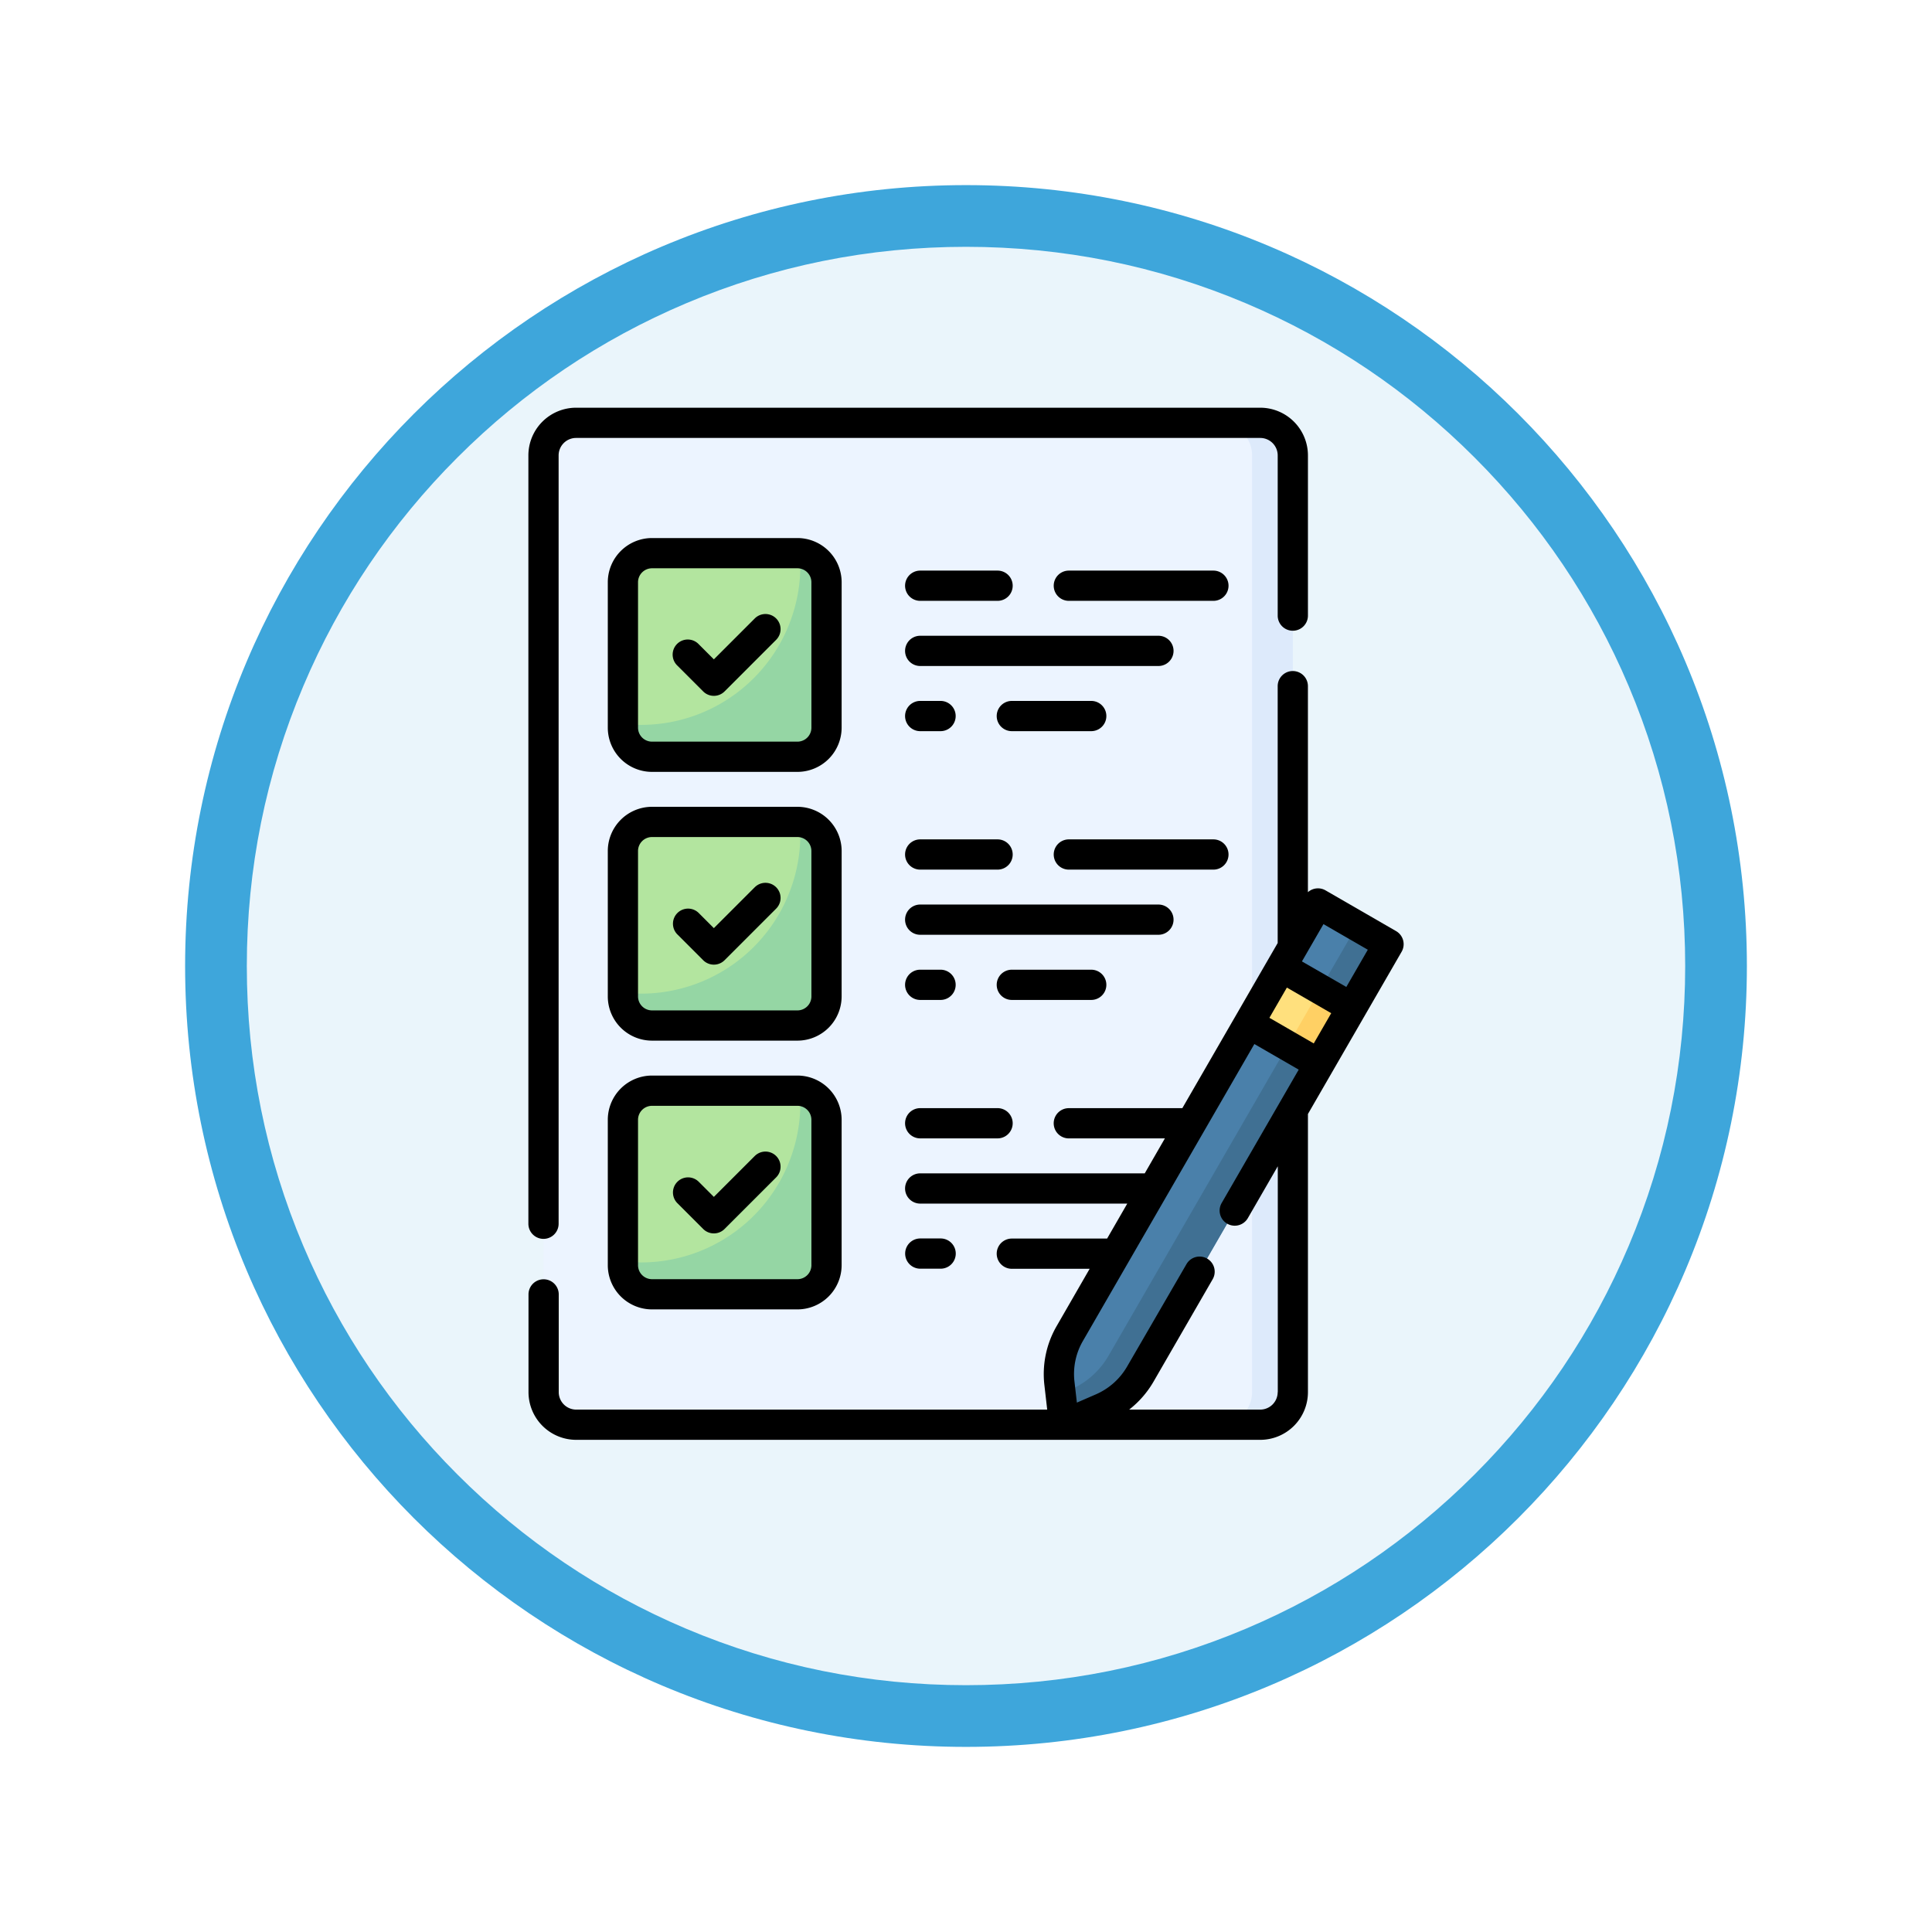 <svg xmlns="http://www.w3.org/2000/svg" xmlns:xlink="http://www.w3.org/1999/xlink" width="93.934" height="93.934" viewBox="0 0 93.934 93.934">
  <defs>
    <filter id="Trazado_982547" x="0" y="0" width="93.934" height="93.934" filterUnits="userSpaceOnUse">
      <feOffset dy="3" input="SourceAlpha"/>
      <feGaussianBlur stdDeviation="3" result="blur"/>
      <feFlood flood-opacity="0.161"/>
      <feComposite operator="in" in2="blur"/>
      <feComposite in="SourceGraphic"/>
    </filter>
  </defs>
  <g id="Grupo_1218814" data-name="Grupo 1218814" transform="translate(-611.066 -1763)">
    <g id="Grupo_1218058" data-name="Grupo 1218058" transform="translate(420 -6686.729)">
      <g id="Grupo_1214711" data-name="Grupo 1214711" transform="translate(-0.229 3321.729)">
        <g id="Grupo_1214432" data-name="Grupo 1214432" transform="translate(-0.771 -2738.674)">
          <g id="Grupo_1183196" data-name="Grupo 1183196" transform="translate(1 1016.674)">
            <g id="Grupo_1179610" data-name="Grupo 1179610" transform="translate(8 4723.467)">
              <g id="Grupo_1175227" data-name="Grupo 1175227" transform="translate(-5.967 140.533)">
                <g id="Grupo_1167337" data-name="Grupo 1167337" transform="translate(198.033 1992)">
                  <g id="Grupo_1166720" data-name="Grupo 1166720">
                    <g id="Grupo_1164305" data-name="Grupo 1164305">
                      <g id="Grupo_1163948" data-name="Grupo 1163948">
                        <g id="Grupo_1158168" data-name="Grupo 1158168">
                          <g id="Grupo_1152576" data-name="Grupo 1152576">
                            <g id="Grupo_1148633" data-name="Grupo 1148633">
                              <g id="Grupo_1148525" data-name="Grupo 1148525">
                                <g transform="matrix(1, 0, 0, 1, -9, -6)" filter="url(#Trazado_982547)">
                                  <g id="Trazado_982547-2" data-name="Trazado 982547" transform="translate(9 6)" fill="#eaf5fb">
                                    <path d="M 37.967 74.434 C 33.043 74.434 28.268 73.47 23.773 71.568 C 19.43 69.732 15.53 67.102 12.181 63.753 C 8.831 60.403 6.202 56.503 4.365 52.161 C 2.464 47.666 1.5 42.89 1.5 37.967 C 1.5 33.043 2.464 28.268 4.365 23.773 C 6.202 19.43 8.831 15.53 12.181 12.181 C 15.53 8.831 19.43 6.202 23.773 4.365 C 28.268 2.464 33.043 1.5 37.967 1.5 C 42.89 1.5 47.666 2.464 52.161 4.365 C 56.503 6.202 60.403 8.831 63.753 12.181 C 67.102 15.53 69.732 19.43 71.568 23.773 C 73.47 28.268 74.434 33.043 74.434 37.967 C 74.434 42.89 73.47 47.666 71.568 52.161 C 69.732 56.503 67.102 60.403 63.753 63.753 C 60.403 67.102 56.503 69.732 52.161 71.568 C 47.666 73.47 42.89 74.434 37.967 74.434 Z" stroke="none"/>
                                    <path d="M 37.967 3 C 33.245 3 28.666 3.924 24.357 5.747 C 20.194 7.508 16.454 10.029 13.242 13.242 C 10.029 16.454 7.508 20.194 5.747 24.357 C 3.924 28.666 3 33.245 3 37.967 C 3 42.689 3.924 47.268 5.747 51.577 C 7.508 55.74 10.029 59.48 13.242 62.692 C 16.454 65.904 20.194 68.426 24.357 70.187 C 28.666 72.009 33.245 72.934 37.967 72.934 C 42.689 72.934 47.268 72.009 51.577 70.187 C 55.74 68.426 59.48 65.904 62.692 62.692 C 65.904 59.48 68.426 55.74 70.187 51.577 C 72.009 47.268 72.934 42.689 72.934 37.967 C 72.934 33.245 72.009 28.666 70.187 24.357 C 68.426 20.194 65.904 16.454 62.692 13.242 C 59.48 10.029 55.74 7.508 51.577 5.747 C 47.268 3.924 42.689 3 37.967 3 M 37.967 0 C 58.935 0 75.934 16.998 75.934 37.967 C 75.934 58.935 58.935 75.934 37.967 75.934 C 16.998 75.934 0 58.935 0 37.967 C 0 16.998 16.998 0 37.967 0 Z" stroke="none" fill="#3ea6db"/>
                                  </g>
                                </g>
                              </g>
                            </g>
                          </g>
                        </g>
                      </g>
                    </g>
                  </g>
                </g>
              </g>
            </g>
          </g>
        </g>
      </g>
    </g>
    <g id="lista-de-verificacion_3_" data-name="lista-de-verificacion (3)" transform="translate(597.866 1782.823)">
      <g id="Grupo_1218787" data-name="Grupo 1218787" transform="translate(39.625 0.735)">
        <path id="Trazado_1086434" data-name="Trazado 1086434" d="M81.238,56.207H47.975a1.584,1.584,0,0,1-1.584-1.584V9.084A1.584,1.584,0,0,1,47.975,7.5H81.238a1.584,1.584,0,0,1,1.584,1.584V54.623a1.584,1.584,0,0,1-1.584,1.584Z" transform="translate(-46.391 -7.5)" fill="#ecf4ff"/>
      </g>
      <g id="Grupo_1218788" data-name="Grupo 1218788" transform="translate(72.493 0.735)">
        <path id="Trazado_1086435" data-name="Trazado 1086435" d="M383.745,7.5h-1.98a1.584,1.584,0,0,1,1.584,1.584V54.623a1.584,1.584,0,0,1-1.584,1.584h1.98a1.584,1.584,0,0,0,1.584-1.584V9.084A1.584,1.584,0,0,0,383.745,7.5Z" transform="translate(-381.765 -7.5)" fill="#ddeafb"/>
      </g>
      <g id="Grupo_1218807" data-name="Grupo 1218807" transform="translate(43.486 7.071)">
        <g id="Grupo_1218794" data-name="Grupo 1218794" transform="translate(0)">
          <g id="Grupo_1218793" data-name="Grupo 1218793">
            <g id="Grupo_1218792" data-name="Grupo 1218792">
              <g id="Grupo_1218791" data-name="Grupo 1218791">
                <g id="Grupo_1218789" data-name="Grupo 1218789" transform="translate(0)">
                  <path id="Trazado_1086436" data-name="Trazado 1086436" d="M94.274,82.05H87.2a1.414,1.414,0,0,1-1.414-1.414V73.564A1.414,1.414,0,0,1,87.2,72.15h7.071a1.414,1.414,0,0,1,1.414,1.414v7.071A1.414,1.414,0,0,1,94.274,82.05Z" transform="translate(-85.788 -72.15)" fill="#b3e59f"/>
                </g>
                <g id="Grupo_1218790" data-name="Grupo 1218790" transform="translate(0 0.006)">
                  <path id="Trazado_1086437" data-name="Trazado 1086437" d="M94.392,72.212q.022.295.023.6a7.743,7.743,0,0,1-7.743,7.743,7.832,7.832,0,0,1-.884-.05v.192A1.414,1.414,0,0,0,87.2,82.106h7.071a1.414,1.414,0,0,0,1.414-1.414V73.62A1.414,1.414,0,0,0,94.392,72.212Z" transform="translate(-85.788 -72.212)" fill="#95d6a4"/>
                </g>
              </g>
            </g>
          </g>
        </g>
        <g id="Grupo_1218800" data-name="Grupo 1218800" transform="translate(0 13.068)">
          <g id="Grupo_1218799" data-name="Grupo 1218799">
            <g id="Grupo_1218798" data-name="Grupo 1218798">
              <g id="Grupo_1218797" data-name="Grupo 1218797">
                <g id="Grupo_1218795" data-name="Grupo 1218795" transform="translate(0)">
                  <path id="Trazado_1086438" data-name="Trazado 1086438" d="M94.274,215.392H87.2a1.414,1.414,0,0,1-1.414-1.414v-7.071a1.414,1.414,0,0,1,1.414-1.414h7.071a1.414,1.414,0,0,1,1.414,1.414v7.071A1.414,1.414,0,0,1,94.274,215.392Z" transform="translate(-85.788 -205.492)" fill="#b3e59f"/>
                </g>
                <g id="Grupo_1218796" data-name="Grupo 1218796" transform="translate(0 0.006)">
                  <path id="Trazado_1086439" data-name="Trazado 1086439" d="M94.392,205.553q.022.295.023.6a7.743,7.743,0,0,1-8.627,7.692v.192a1.414,1.414,0,0,0,1.414,1.414h7.071a1.414,1.414,0,0,0,1.414-1.414v-7.071A1.414,1.414,0,0,0,94.392,205.553Z" transform="translate(-85.788 -205.553)" fill="#95d6a4"/>
                </g>
              </g>
            </g>
          </g>
        </g>
        <g id="Grupo_1218806" data-name="Grupo 1218806" transform="translate(0 26.136)">
          <g id="Grupo_1218805" data-name="Grupo 1218805">
            <g id="Grupo_1218804" data-name="Grupo 1218804">
              <g id="Grupo_1218803" data-name="Grupo 1218803">
                <g id="Grupo_1218801" data-name="Grupo 1218801" transform="translate(0)">
                  <path id="Trazado_1086440" data-name="Trazado 1086440" d="M94.274,348.734H87.2a1.414,1.414,0,0,1-1.414-1.414v-7.071a1.414,1.414,0,0,1,1.414-1.414h7.071a1.414,1.414,0,0,1,1.414,1.414v7.071A1.414,1.414,0,0,1,94.274,348.734Z" transform="translate(-85.788 -338.834)" fill="#b3e59f"/>
                </g>
                <g id="Grupo_1218802" data-name="Grupo 1218802" transform="translate(0 0.006)">
                  <path id="Trazado_1086441" data-name="Trazado 1086441" d="M94.392,338.895q.022.295.023.6a7.743,7.743,0,0,1-8.627,7.693v.192a1.414,1.414,0,0,0,1.414,1.414h7.071a1.414,1.414,0,0,0,1.414-1.414V340.3a1.414,1.414,0,0,0-1.3-1.408Z" transform="translate(-85.788 -338.895)" fill="#95d6a4"/>
                </g>
              </g>
            </g>
          </g>
        </g>
      </g>
      <g id="Grupo_1218812" data-name="Grupo 1218812" transform="translate(64.682 24.103)">
        <g id="Grupo_1218808" data-name="Grupo 1218808" transform="translate(0)">
          <path id="Trazado_1086442" data-name="Trazado 1086442" d="M304.172,270.482l-1.852.8-.23-2.006a3.96,3.96,0,0,1,.5-2.43l12.068-20.9,3.429,1.98-12.068,20.9A3.96,3.96,0,0,1,304.172,270.482Z" transform="translate(-302.064 -245.947)" fill="#4a80aa"/>
        </g>
        <g id="Grupo_1218809" data-name="Grupo 1218809" transform="translate(0.085 1.089)">
          <path id="Trazado_1086443" data-name="Trazado 1086443" d="M317.331,257.059l-12.068,20.9a3.96,3.96,0,0,1-1.852,1.652l-.479.208.17,1.487,1.852-.8a3.96,3.96,0,0,0,1.852-1.652l12.068-20.9Z" transform="translate(-302.932 -257.059)" fill="#407093"/>
        </g>
        <g id="Grupo_1218810" data-name="Grupo 1218810" transform="translate(9.232 3.088)">
          <path id="Trazado_1086444" data-name="Trazado 1086444" d="M0,0H3.168V3.96H0Z" transform="matrix(0.5, -0.866, 0.866, 0.5, 0, 2.743)" fill="#ffe07d"/>
        </g>
        <g id="Grupo_1218811" data-name="Grupo 1218811" transform="translate(11.118 4.177)">
          <path id="Trazado_1086445" data-name="Trazado 1086445" d="M0,0H3.168V1.782H0Z" transform="matrix(0.5, -0.866, 0.866, 0.5, 0, 2.743)" fill="#ffd064"/>
        </g>
      </g>
      <g id="Grupo_1218813" data-name="Grupo 1218813" transform="translate(38.89 0)">
        <path id="Trazado_1086446" data-name="Trazado 1086446" d="M39.625,40.411a.735.735,0,0,0,.735-.735V2.319a.85.85,0,0,1,.849-.849H74.473a.85.85,0,0,1,.849.849v7.789a.735.735,0,1,0,1.47,0V2.319A2.321,2.321,0,0,0,74.473,0H41.209A2.321,2.321,0,0,0,38.89,2.319V39.676a.735.735,0,0,0,.735.735Z" transform="translate(-38.89 0)"/>
        <path id="Trazado_1086447" data-name="Trazado 1086447" d="M89.657,66.8a2.152,2.152,0,0,0-2.149-2.149H80.436A2.152,2.152,0,0,0,78.287,66.8v7.071a2.152,2.152,0,0,0,2.149,2.149h7.071a2.152,2.152,0,0,0,2.149-2.149Zm-1.47,7.071a.68.68,0,0,1-.679.679H80.436a.68.68,0,0,1-.679-.679V66.8a.68.68,0,0,1,.679-.679h7.071a.68.68,0,0,1,.679.679Z" transform="translate(-74.426 -58.314)"/>
        <path id="Trazado_1086448" data-name="Trazado 1086448" d="M114.59,102.579l-1.988,1.988-.734-.734a.735.735,0,1,0-1.039,1.039l1.254,1.254a.735.735,0,0,0,1.039,0l2.508-2.508a.735.735,0,0,0-1.039-1.04Z" transform="translate(-103.584 -92.332)"/>
        <path id="Trazado_1086449" data-name="Trazado 1086449" d="M226.506,114.609h11.583a.735.735,0,0,0,0-1.47H226.506a.735.735,0,0,0,0,1.47Z" transform="translate(-207.456 -102.051)"/>
        <path id="Trazado_1086450" data-name="Trazado 1086450" d="M307.277,80.813h-7.029a.735.735,0,0,0,0,1.47h7.029a.735.735,0,0,0,0-1.47Z" transform="translate(-273.971 -72.893)"/>
        <path id="Trazado_1086451" data-name="Trazado 1086451" d="M226.506,82.283h3.762a.735.735,0,0,0,0-1.47h-3.762a.735.735,0,0,0,0,1.47Z" transform="translate(-207.456 -72.893)"/>
        <path id="Trazado_1086452" data-name="Trazado 1086452" d="M271.963,145.464a.735.735,0,1,0,0,1.47h3.861a.735.735,0,0,0,0-1.47Z" transform="translate(-248.458 -131.208)"/>
        <path id="Trazado_1086453" data-name="Trazado 1086453" d="M226.506,146.934h.99a.735.735,0,0,0,0-1.47h-.99a.735.735,0,0,0,0,1.47Z" transform="translate(-207.456 -131.208)"/>
        <path id="Trazado_1086454" data-name="Trazado 1086454" d="M89.657,200.141a2.152,2.152,0,0,0-2.149-2.149H80.436a2.152,2.152,0,0,0-2.149,2.149v7.071a2.152,2.152,0,0,0,2.149,2.149h7.071a2.152,2.152,0,0,0,2.149-2.149Zm-1.47,7.071a.68.68,0,0,1-.679.679H80.436a.68.68,0,0,1-.679-.679v-7.071a.68.68,0,0,1,.679-.679h7.071a.68.68,0,0,1,.679.679Z" transform="translate(-74.426 -178.588)"/>
        <path id="Trazado_1086455" data-name="Trazado 1086455" d="M114.59,235.921l-1.988,1.988-.734-.734a.735.735,0,0,0-1.039,1.04l1.254,1.254a.735.735,0,0,0,1.039,0l2.508-2.508a.735.735,0,0,0-1.039-1.04Z" transform="translate(-103.584 -212.606)"/>
        <path id="Trazado_1086456" data-name="Trazado 1086456" d="M238.824,247.214a.735.735,0,0,0-.735-.735H226.506a.735.735,0,0,0,0,1.47h11.583A.735.735,0,0,0,238.824,247.214Z" transform="translate(-207.456 -222.323)"/>
        <path id="Trazado_1086457" data-name="Trazado 1086457" d="M308.012,214.889a.735.735,0,0,0-.735-.735h-7.029a.735.735,0,0,0,0,1.47h7.029A.735.735,0,0,0,308.012,214.889Z" transform="translate(-273.971 -193.166)"/>
        <path id="Trazado_1086458" data-name="Trazado 1086458" d="M226.506,215.624h3.762a.735.735,0,0,0,0-1.47h-3.762a.735.735,0,0,0,0,1.47Z" transform="translate(-207.456 -193.166)"/>
        <path id="Trazado_1086459" data-name="Trazado 1086459" d="M276.56,279.54a.735.735,0,0,0-.735-.735h-3.861a.735.735,0,1,0,0,1.47h3.861A.735.735,0,0,0,276.56,279.54Z" transform="translate(-248.459 -251.481)"/>
        <path id="Trazado_1086460" data-name="Trazado 1086460" d="M226.506,280.275h.99a.735.735,0,1,0,0-1.47h-.99a.735.735,0,1,0,0,1.47Z" transform="translate(-207.456 -251.481)"/>
        <path id="Trazado_1086461" data-name="Trazado 1086461" d="M87.508,331.333H80.436a2.152,2.152,0,0,0-2.149,2.149v7.071a2.152,2.152,0,0,0,2.149,2.149h7.071a2.152,2.152,0,0,0,2.149-2.149v-7.071A2.152,2.152,0,0,0,87.508,331.333Zm.679,9.221a.68.68,0,0,1-.679.679H80.436a.68.68,0,0,1-.679-.679v-7.071a.68.68,0,0,1,.679-.679h7.071a.68.68,0,0,1,.679.679Z" transform="translate(-74.426 -298.862)"/>
        <path id="Trazado_1086462" data-name="Trazado 1086462" d="M114.59,369.261l-1.988,1.988-.734-.734a.735.735,0,0,0-1.039,1.04l1.254,1.254a.735.735,0,0,0,1.039,0l2.508-2.508a.735.735,0,0,0-1.039-1.04Z" transform="translate(-103.584 -332.879)"/>
        <path id="Trazado_1086463" data-name="Trazado 1086463" d="M226.506,348.966h3.762a.735.735,0,0,0,0-1.47h-3.762a.735.735,0,1,0,0,1.47Z" transform="translate(-207.456 -313.441)"/>
        <path id="Trazado_1086464" data-name="Trazado 1086464" d="M227.5,413.616a.735.735,0,0,0,0-1.47h-.99a.735.735,0,0,0,0,1.47Z" transform="translate(-207.456 -371.755)"/>
        <path id="Trazado_1086465" data-name="Trazado 1086465" d="M81.42,143.73a.735.735,0,0,0-.343-.446l-3.429-1.98a.735.735,0,0,0-.857.088V131.375a.735.735,0,1,0-1.47,0v12.489l-4.636,8.029H65.166a.735.735,0,0,0,0,1.47h4.671l-.98,1.7H57.94a.735.735,0,1,0,0,1.47H68.008l-.98,1.7H62.395a.735.735,0,0,0,0,1.47h3.784l-1.6,2.777a4.659,4.659,0,0,0-.6,2.881l.136,1.188h-22.9a.85.85,0,0,1-.849-.849v-4.752a.735.735,0,0,0-1.47,0V165.7a2.321,2.321,0,0,0,2.319,2.319H74.473a2.321,2.321,0,0,0,2.319-2.319V152.177l4.555-7.889A.735.735,0,0,0,81.42,143.73Zm-4.345,5.016L74.919,147.5l.849-1.47,2.156,1.245ZM75.321,165.7a.85.85,0,0,1-.849.849H68.1a4.716,4.716,0,0,0,1.182-1.354l2.875-4.979a.735.735,0,1,0-1.273-.735L68,164.455A3.249,3.249,0,0,1,66.5,165.8l-.942.409-.117-1.02a3.2,3.2,0,0,1,.411-1.979l8.335-14.435,2.156,1.245L72.6,156.5a.735.735,0,1,0,1.273.735l1.453-2.517V165.7ZM78.658,146,76.5,144.758l1.047-1.813,2.156,1.245Z" transform="translate(-38.89 -117.837)"/>
      </g>
    </g>
  </g>
</svg>
